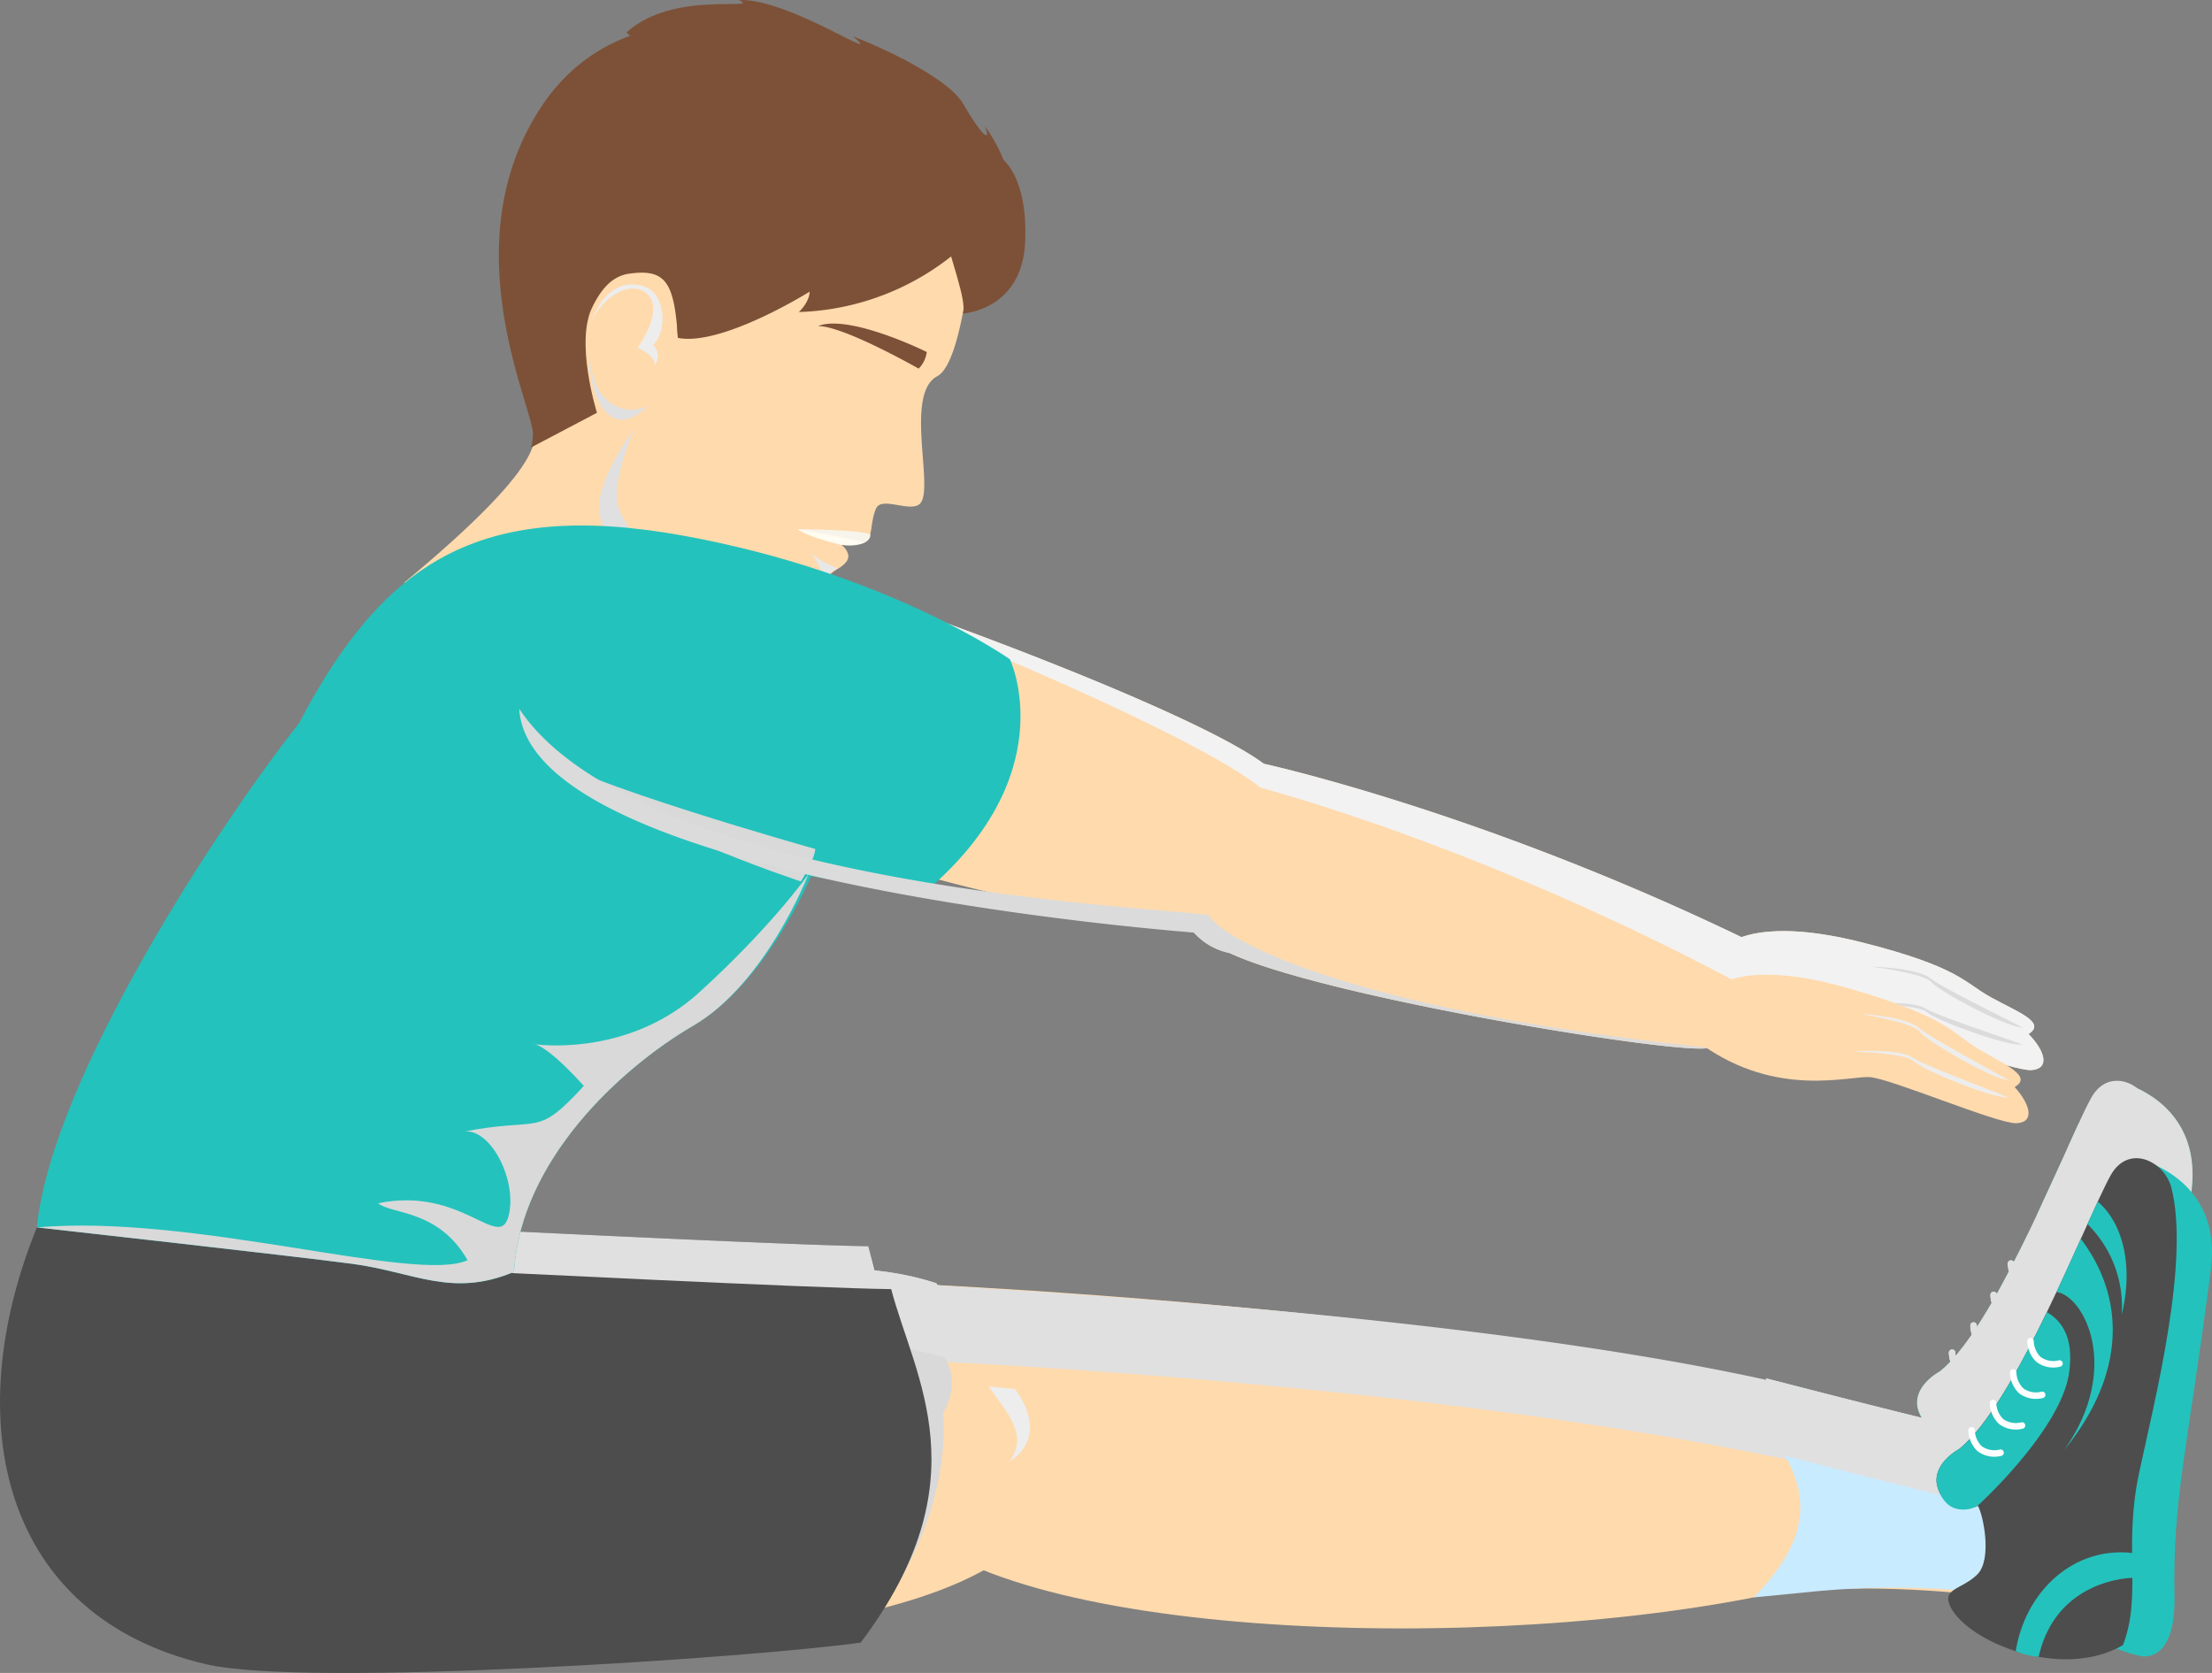 <svg xmlns="http://www.w3.org/2000/svg" width="341.311" height="258.163" viewBox="0 0 341.311 258.163">
  <rect x="0" y="0" width="341.311" height="258.163" fill="#808080" stroke="none"/>
  <g id="Grupo_508" data-name="Grupo 508" transform="translate(-751.465 -1161.156)">
    <g id="Grupo_451" data-name="Grupo 451">
      <g id="Grupo_450" data-name="Grupo 450">
        <path id="Caminho_1065" data-name="Caminho 1065" d="M847.26,1292.324l3.41-11.861c-.178-16.267,1.365-27.09,2.615-32.1,2.383,2.025,12.107,9.1,19.4,9.971,2.992-.4,4.87-5.727,6.108-7.581s2.228-1.629,3.25-2.9-.739-2.625-.739-2.625,3.039.274,3.926-.6.541-3.027,1.412-5,5.456.766,6.835-.81c2.129-2.434-2.47-16.905,2.6-19.6,4.114-2.184,5.471-21.428,5.471-21.428a6.2,6.2,0,0,0,4.064-2.4c3.484-5.146-6.821-17.233-16.872-23.082s-37.382-11.829-51.342,9.785c-12.485,19.332-4.2,40.667-3.489,46.033.592,4.448-8.868,13.625-20.115,22.974C832.7,1250.545,847.26,1292.324,847.26,1292.324Z" fill="#ffdaad"/>
      </g>
    </g>
    <path id="Caminho_1066" data-name="Caminho 1066" d="M885.741,1243.622c-1.451-.724-11.249-.817-11.249-.817a31.152,31.152,0,0,0,6.814,2.424C884.09,1245.672,885.936,1244.65,885.741,1243.622Z" fill="#f7f4eb" style="mix-blend-mode: multiply;isolation: isolate"/>
    <g id="Grupo_452" data-name="Grupo 452">
      <path id="Caminho_1067" data-name="Caminho 1067" d="M848.571,1203.384c5.627-.779,6.942,1.321,7.489,9.911.777-8.046,10.047-10.274,11.734-10.139s5.109-6.754,5.545-12.6c6.274-2.19,28.168,7.306,28.168,7.306a6.2,6.2,0,0,0,4.077-2.373c3.514-5.126-6.721-17.272-16.738-23.178s-39.86-16.08-53.945,5.453c-13.42,20.515-1.894,44.69-1.211,50.06a10.4,10.4,0,0,1-.243,2.369C841.079,1220.887,840.507,1204.5,848.571,1203.384Z" fill="#7d5137"/>
    </g>
    <g id="Grupo_453" data-name="Grupo 453">
      <path id="Caminho_1068" data-name="Caminho 1068" d="M893.215,1218.043a4.471,4.471,0,0,0,1.249-2.571s-11.939-5.921-16.787-4C881.626,1211.434,893.215,1218.043,893.215,1218.043Z" fill="#7d5137"/>
    </g>
    <path id="Caminho_1069" data-name="Caminho 1069" d="M842.9,1208.513c-2.777,5.327.675,16.343.675,16.343L833.4,1230.21s3.88-9.663,4.337-10.93S842.9,1208.513,842.9,1208.513Z" fill="#7d5137"/>
    <path id="Caminho_1070" data-name="Caminho 1070" d="M884.853,1244.885c-3.159-.849-10.361-2.08-10.361-2.08,1.5,1.026,4.237,1.783,6.814,2.424A9.543,9.543,0,0,0,884.853,1244.885Z" fill="#fffcf2" style="mix-blend-mode: multiply;isolation: isolate"/>
    <path id="Caminho_1071" data-name="Caminho 1071" d="M842.469,1215.559c-.533,4.187,2.244,15.023,9.057,8.13C848.612,1225.532,842.584,1224.077,842.469,1215.559Z" fill="#e0e0e0" style="mix-blend-mode: multiply;isolation: isolate"/>
    <path id="Caminho_1072" data-name="Caminho 1072" d="M852.247,1214.4c2.333-2.324,1.668-7.486-.74-8.743s-7.037-1.178-9.218,6.366c.861-3.86,5.942-8.093,8.924-5.595s-1.371,8.389-1.371,8.389,2.559,1,2.677,2.655A2.321,2.321,0,0,0,852.247,1214.4Z" fill="#ededed" style="mix-blend-mode: multiply;isolation: isolate"/>
    <path id="Caminho_1073" data-name="Caminho 1073" d="M905.089,1195.867c4.385-3.21,1.774-10.511-1.65-15.232,1.095,2.845-.7,1.18-3.308-3.38s-14.727-9.615-17.039-10.485c5.39,4.652-9.995-5.963-17.592-5.6,3.6,1.767-10.183-1.623-17.373,5.005C871.257,1187.232,905.089,1195.867,905.089,1195.867Z" fill="#7d5137"/>
    <path id="Caminho_1074" data-name="Caminho 1074" d="M849.32,1227.311s-3.587,8.22-2.476,11.96,6.441,9.092,6.441,9.092-1.023,4.068-1.606,8.33c-.884-6.07-1.434-7.312-1.434-7.312s-6.562-5.168-6.363-10.109S849.32,1227.311,849.32,1227.311Z" fill="#e0e0e0" style="mix-blend-mode: multiply;isolation: isolate"/>
    <path id="Caminho_1075" data-name="Caminho 1075" d="M875.954,1245.772c1.349,1.926,4.748,3.047,4.748,3.047a4.685,4.685,0,0,0-2.318,2.638C879.055,1249.053,875.954,1245.772,875.954,1245.772Z" fill="#e8e8e8" style="mix-blend-mode: multiply;isolation: isolate"/>
    <path id="Caminho_1076" data-name="Caminho 1076" d="M900.059,1199.19a39.894,39.894,0,0,1-25.328,10.116c1.776-1.767,1.653-3.139,1.653-3.139s-13.549,8.479-20.324,7.128c-.294-3.07.218-8.732.837-10.008s5.255-11.112,9.512-13.12,7.863-5.382,12.89-4.915,21.364,4.971,22.91,6.115S900.059,1199.19,900.059,1199.19Z" fill="#7d5137"/>
    <path id="Caminho_1077" data-name="Caminho 1077" d="M896.346,1193.844c1.95,8.027,4.25,13.413,3.721,15.693,0,0,9.112-.508,9.578-11.02s-3.808-13.075-3.808-13.075-8.119-2.557-8.815-1.121S896.346,1193.844,896.346,1193.844Z" fill="#7d5137"/>
    <g id="Grupo_460" data-name="Grupo 460">
      <g id="Grupo_454" data-name="Grupo 454">
        <path id="Caminho_1078" data-name="Caminho 1078" d="M1020.522,1305.935c-40.716-19.658-74.053-26.922-74.053-26.922-10.833-8.063-54.4-24.231-71.858-29.5s-30.438-1.139-32.744,10.779c-5.971,30.858,95.139,41.426,95.139,41.426a10.091,10.091,0,0,0,5.629,2.95c15.058,6.381,71.188,13.223,74.44,11.787C1020.45,1313.37,1020.522,1305.935,1020.522,1305.935Z" fill="#ffdaad"/>
      </g>
      <g id="Grupo_456" data-name="Grupo 456" style="mix-blend-mode: multiply;isolation: isolate">
        <g id="Grupo_455" data-name="Grupo 455">
          <path id="Caminho_1079" data-name="Caminho 1079" d="M939.3,1299.01c-3.168-1.016-77.579-6.588-97.653-34.178,2.64,26.869,95.361,36.889,95.361,36.889a10.091,10.091,0,0,0,5.629,2.95c15.058,6.381,71.188,13.223,74.44,11.787C958.241,1312.564,940.376,1301.6,939.3,1299.01Z" fill="#dbdbdb"/>
        </g>
      </g>
      <g id="Grupo_457" data-name="Grupo 457">
        <path id="Caminho_1080" data-name="Caminho 1080" d="M1018.89,1306.4s4.808-3.636,19.889.182,15.74,6.2,19.878,8.471,8.627,3.888,5.813,5.664c2.532,2.588,3.362,5.357.462,5.568s-19.64-6.163-22.867-6.248-14.164,3.811-26.1-4.03C1004.05,1308.05,1018.89,1306.4,1018.89,1306.4Z" fill="#ffdaad"/>
      </g>
      <g id="Grupo_458" data-name="Grupo 458" style="mix-blend-mode: multiply;isolation: isolate">
        <path id="Caminho_1081" data-name="Caminho 1081" d="M1063.212,1319.666c2.906,1.126-11.631-5.724-13.791-7.481s-9.267-1.86-9.267-1.86,8.139.973,9.366,2.419S1060.728,1319.48,1063.212,1319.666Z" fill="#ededed"/>
      </g>
      <g id="Grupo_459" data-name="Grupo 459" style="mix-blend-mode: multiply;isolation: isolate">
        <path id="Caminho_1082" data-name="Caminho 1082" d="M1063.247,1322.34c3.031.724-12.3-4.1-14.675-5.55s-9.433-.591-9.433-.591,8.195-.135,9.607,1.133S1060.761,1322.492,1063.247,1322.34Z" fill="#ededed"/>
      </g>
    </g>
    <g id="Grupo_465" data-name="Grupo 465" style="mix-blend-mode: multiply;isolation: isolate">
      <g id="Grupo_461" data-name="Grupo 461">
        <path id="Caminho_1083" data-name="Caminho 1083" d="M1018.89,1306.4s4.808-3.636,19.889.182,15.74,6.2,19.878,8.471,8.627,3.888,5.813,5.664c2.532,2.588,3.362,5.357.462,5.568s-19.64-6.163-22.867-6.248-14.164,3.811-26.1-4.03C1004.05,1308.05,1018.89,1306.4,1018.89,1306.4Z" fill="#f2f2f2"/>
      </g>
      <g id="Grupo_462" data-name="Grupo 462" style="mix-blend-mode: multiply;isolation: isolate">
        <path id="Caminho_1084" data-name="Caminho 1084" d="M1063.212,1319.666c2.906,1.126-11.631-5.724-13.791-7.481s-9.267-1.86-9.267-1.86,8.139.973,9.366,2.419S1060.728,1319.48,1063.212,1319.666Z" fill="#dbdbdb"/>
      </g>
      <g id="Grupo_463" data-name="Grupo 463" style="mix-blend-mode: multiply;isolation: isolate">
        <path id="Caminho_1085" data-name="Caminho 1085" d="M1063.247,1322.34c3.031.724-12.3-4.1-14.675-5.55s-9.433-.591-9.433-.591,8.195-.135,9.607,1.133S1060.761,1322.492,1063.247,1322.34Z" fill="#dbdbdb"/>
      </g>
      <g id="Grupo_464" data-name="Grupo 464">
        <path id="Caminho_1086" data-name="Caminho 1086" d="M1020.522,1305.935c-40.716-19.658-74.053-26.922-74.053-26.922-10.833-8.063-54.4-24.231-71.858-29.5s-30.438-1.139-32.744,10.779c-5.971,30.858,95.139,41.426,95.139,41.426a10.091,10.091,0,0,0,5.629,2.95c15.058,6.381,71.188,13.223,74.44,11.787C1020.45,1313.37,1020.522,1305.935,1020.522,1305.935Z" fill="#f2f2f2"/>
      </g>
    </g>
    <g id="Grupo_483" data-name="Grupo 483">
      <g id="Grupo_466" data-name="Grupo 466">
        <path id="Caminho_1087" data-name="Caminho 1087" d="M833.16,1357.223s74.653-7.6,78.168,17.313c2.358,16.711-25.448,36.339-99.577,27.874-48.329-5.519-7.724-37.854,3-40.829S833.16,1357.223,833.16,1357.223Z" fill="#ffdaad"/>
      </g>
      <g id="Grupo_467" data-name="Grupo 467">
        <path id="Caminho_1088" data-name="Caminho 1088" d="M887.087,1359.028s119.532,4.494,174.95,26.063c1.371,4.515-9.008,10.172-9.008,10.172s-18.767.191-33.088,3c-46.32,9.1-122.29,9.445-133.752-11.218C870.441,1358.658,887.087,1359.028,887.087,1359.028Z" fill="#ffdaad"/>
      </g>
      <path id="Caminho_1089" data-name="Caminho 1089" d="M1019.941,1398.267c2.763-.26,5.6-.534,8.573-.832,15.654-1.57,27.1-2.362,27.1-2.362s15.559-4.964,14.368-9.909c-13.775-3.088-29.642-7.067-46.073-11.318C1028.365,1381.716,1027.126,1390.811,1019.941,1398.267Z" fill="#c9ebff"/>
      <path id="Caminho_1090" data-name="Caminho 1090" d="M886.1,1402.578s9.128-17.873,7.879-35.277c3.557-2.824,2-8.1,2-8.1s-9.718-3.493-19.9-1.681C868.649,1371.888,886.1,1402.578,886.1,1402.578Z" fill="#d9d9d9" style="mix-blend-mode: multiply;isolation: isolate"/>
      <path id="Caminho_1091" data-name="Caminho 1091" d="M885.442,1353.471c-10.791-.08-65.856-2.835-65.856-2.835s-17.31-17.877-59.434-6.579c-12.213,30.022-12.111,63.657,19.328,71,15.605,3.645,83.336-1.267,100.014-3.6C898.359,1386.414,889.071,1367.231,885.442,1353.471Z" fill="#4d4d4d"/>
      <g id="Grupo_468" data-name="Grupo 468" style="mix-blend-mode: multiply;isolation: isolate">
        <path id="Caminho_1092" data-name="Caminho 1092" d="M900.984,1363.136c3.835,5.2,5.84,7.779,3.256,11.6,6.549-4.321.806-11.2.806-11.2Z" fill="#ededed"/>
      </g>
      <g id="Grupo_482" data-name="Grupo 482">
        <g id="Grupo_469" data-name="Grupo 469" style="mix-blend-mode: multiply;isolation: isolate">
          <path id="Caminho_1093" data-name="Caminho 1093" d="M1076.685,1383.583c-2.717-1.084-5.5-2.127-8.313-3.151-2.78,4.737,3,10.021,1.966,11.366-3.382,4.419-10.994,2.705-10.694,6.286h0c2.473.439,4.035.829,4.035.829S1078.122,1388.461,1076.685,1383.583Z" fill="#d9d9d9"/>
        </g>
        <g id="Grupo_481" data-name="Grupo 481">
          <g id="Grupo_470" data-name="Grupo 470">
            <path id="Caminho_1094" data-name="Caminho 1094" d="M1070.979,1400.952s1.525,2.314,7.6,3.763c1.987.474,5.551-.621,5.4-9.088-.28-15.3,1.939-22.161,5.618-50.561,1.846-14.252-11.352-17.055-11.352-17.055s.6,4.067-1.005,14.3-2.267,12.843-5.672,29.454-5.569,25.264-5.771,26.04S1070.979,1400.952,1070.979,1400.952Z" fill="#24c2bc"/>
          </g>
          <g id="Grupo_471" data-name="Grupo 471">
            <path id="Caminho_1095" data-name="Caminho 1095" d="M1049.433,1397.2c2.675,5.333,17.067,11.393,26.593,5.865,2.967-7.711.052-15.107,2.481-26.511,2.375-11.151,7.952-32.794,4.956-44.234-1.218-4.09-6.638-6.552-9.322-1.769-3.6,6.417-14.55,35.173-23.4,42.258,0,0-4.574,2.4-3.236,6.16s5.624,3.04,6.118,2.573c.807,1.225,2.316,8.307-.093,10.644S1047.981,1394.3,1049.433,1397.2Z" fill="#4d4d4d"/>
          </g>
          <g id="Grupo_472" data-name="Grupo 472">
            <path id="Caminho_1096" data-name="Caminho 1096" d="M1050.741,1372.807s-4.574,2.4-3.236,6.16c.731,2.057,1.959,3.016,3.353,3.146a4.314,4.314,0,0,0,2.765-.573s12.916-11.712,14.11-20.6c.754-5.617-1.335-8-3.425-9.254C1060.175,1359.963,1055.482,1369.012,1050.741,1372.807Z" fill="#24c2bc"/>
          </g>
          <g id="Grupo_474" data-name="Grupo 474">
            <g id="Grupo_473" data-name="Grupo 473">
              <path id="Caminho_1097" data-name="Caminho 1097" d="M1060.957,1369.185a.5.5,0,0,1-.415.48,4.291,4.291,0,0,1-3.642-.734,4.563,4.563,0,0,1-1.416-3.219.5.5,0,0,1,1,0,3.58,3.58,0,0,0,1.063,2.457,3.354,3.354,0,0,0,2.821.509.5.5,0,0,1,.579.408A.481.481,0,0,1,1060.957,1369.185Z" fill="#fff"/>
            </g>
          </g>
          <g id="Grupo_476" data-name="Grupo 476">
            <g id="Grupo_475" data-name="Grupo 475">
              <path id="Caminho_1098" data-name="Caminho 1098" d="M1057.647,1373.382a.5.5,0,0,1-.415.48,4.294,4.294,0,0,1-3.643-.734,4.556,4.556,0,0,1-1.415-3.219.5.5,0,0,1,1,0,3.577,3.577,0,0,0,1.062,2.457,3.358,3.358,0,0,0,2.821.51.5.5,0,0,1,.58.407A.489.489,0,0,1,1057.647,1373.382Z" fill="#fff"/>
            </g>
          </g>
          <g id="Grupo_478" data-name="Grupo 478">
            <g id="Grupo_477" data-name="Grupo 477">
              <path id="Caminho_1099" data-name="Caminho 1099" d="M1064.062,1364.455a.5.5,0,0,1-.415.479,4.291,4.291,0,0,1-3.642-.733,4.559,4.559,0,0,1-1.416-3.219.5.5,0,1,1,1,0h0a3.586,3.586,0,0,0,1.063,2.458,3.361,3.361,0,0,0,2.822.509.5.5,0,0,1,.579.408A.484.484,0,0,1,1064.062,1364.455Z" fill="#fff"/>
            </g>
          </g>
          <g id="Grupo_480" data-name="Grupo 480">
            <g id="Grupo_479" data-name="Grupo 479">
              <path id="Caminho_1100" data-name="Caminho 1100" d="M1066.737,1359.617a.5.5,0,0,1-.415.479,4.29,4.29,0,0,1-3.643-.734,4.554,4.554,0,0,1-1.415-3.218.513.513,0,0,1,.5-.5.5.5,0,0,1,.5.5,3.58,3.58,0,0,0,1.062,2.458,3.358,3.358,0,0,0,2.821.509.5.5,0,0,1,.587.508Z" fill="#fff"/>
            </g>
          </g>
        </g>
        <path id="Caminho_1101" data-name="Caminho 1101" d="M1065.772,1348.569c4.241.556,10.087,11.766,1.215,24.362,9.631-11.841,9.355-23.592,2.544-32.562C1068.5,1342.658,1065.772,1348.569,1065.772,1348.569Z" fill="#24c2bc"/>
        <path id="Caminho_1102" data-name="Caminho 1102" d="M1059.486,1404c1.475-9.234,8.924-16.168,17.955-15.15,1.731,2.755.041,3.839.041,3.839s-11.748.066-14.459,12.185A11.679,11.679,0,0,1,1059.486,1404Z" fill="#24c2bc"/>
        <path id="Caminho_1103" data-name="Caminho 1103" d="M1070.555,1338.1a17.894,17.894,0,0,1,5.281,13.96c1.726-6.984.479-13.839-3.7-17.443C1071.656,1335.668,1070.555,1338.1,1070.555,1338.1Z" fill="#24c2bc"/>
      </g>
    </g>
    <path id="Caminho_1104" data-name="Caminho 1104" d="M1074.141,1330.549c-.521.928-1.2,2.335-2,4.065h0l-.076.165c-.452.979-.943,2.062-1.467,3.225l-.043.093h0l-1.025,2.273h0c-.961,2.126-3.376,7.368-3.716,8.106-.858,1.825-1.749,3.677-2.665,5.513q-.486.96-.98,1.922a.471.471,0,0,0-.405-.268.513.513,0,0,0-.5.5,4.951,4.951,0,0,0,.177,1.171c-.627,1.2-1.262,2.38-1.905,3.533a.479.479,0,0,0-.446-.367.5.5,0,0,0-.5.5,4.949,4.949,0,0,0,.184,1.2c-.755,1.3-1.515,2.544-2.274,3.7-.009-.1-.012-.171-.012-.177a.5.5,0,0,0-1,0,5.184,5.184,0,0,0,.231,1.345,39.557,39.557,0,0,1-2.495,3.286,3.843,3.843,0,0,1-.044-.435.5.5,0,0,0-1,0,5.149,5.149,0,0,0,.232,1.343,16.669,16.669,0,0,1-1.665,1.555s-4.574,2.4-3.236,6.16a6.681,6.681,0,0,0,.465.98q-5.7-1.408-11.625-2.913c-.235-.061-.472-.12-.708-.18q-5.793-1.473-11.723-3.008c.05.089.09.18.139.27-43.025-9.466-107.117-13.323-127.6-14.578-.142-.049-.286-.095-.429-.143-.029-.12-.05-.194-.05-.194a43.942,43.942,0,0,0-8.917-1.919c-.213-.033-.425-.073-.639-.106-.34-1.309-.672-2.55-.977-3.705-10.791-.08-65.856-2.835-65.856-2.835s-17.31-17.877-59.434-6.579c-12.213,30.022-12.111,63.657,19.328,71,15.605,3.645,82.758,1.42,99.436-.917,3.738-4.962,5.156-6.629,7.063-11.512a48.552,48.552,0,0,0,14.5-4.845c23.877,9.346,83.356,7.574,119.46.483,2.763-.26,5.6-.534,8.573-.832,8.5-.852,15.744-1.474,20.606-1.865a2.3,2.3,0,0,0,.313,1.628c1.277,2.547,5.239,5.247,10.056,6.784l0,.015a11.656,11.656,0,0,0,3.537.873l.005-.017a19.781,19.781,0,0,0,11.958-1.279,23.852,23.852,0,0,0,3.591,1.141c1.987.474,5.551-.621,5.4-9.088-.28-15.3,1.939-22.161,5.618-50.561,1.266-9.773-4.542-14.161-8.318-15.954C1079.1,1327.4,1075.978,1327.274,1074.141,1330.549Z" fill="#e0e0e0" style="mix-blend-mode: multiply;isolation: isolate"/>
    <g id="Grupo_484" data-name="Grupo 484">
      <path id="Caminho_1105" data-name="Caminho 1105" d="M836.168,1369.182s74.653-7.6,78.168,17.312c2.357,16.712-25.169,30.474-99.578,27.875-48.612-1.7-7.723-37.854,3.005-40.83S836.168,1369.182,836.168,1369.182Z" fill="#ffdaad"/>
    </g>
    <g id="Grupo_485" data-name="Grupo 485">
      <path id="Caminho_1106" data-name="Caminho 1106" d="M890.095,1370.986s119.531,4.495,174.95,26.064c1.371,4.514-9.008,10.172-9.008,10.172s-19.622-2.384-33.943.429c-46.32,9.1-121.99,5.824-133.451-14.839C872.9,1364.422,890.095,1370.986,890.095,1370.986Z" fill="#ffdaad"/>
    </g>
    <path id="Caminho_1107" data-name="Caminho 1107" d="M1022.094,1407.651c2.762-.26,5.6-.534,8.572-.831a127.661,127.661,0,0,1,27.961.211s15.559-4.964,14.368-9.908c-13.775-3.088-29.643-7.068-46.073-11.318C1031.372,1393.675,1029.279,1400.195,1022.094,1407.651Z" fill="#c9ebff"/>
    <path id="Caminho_1108" data-name="Caminho 1108" d="M885.846,1411.911s12.388-15.247,11.139-32.652c2.9-5.094.235-8.594.235-8.594a37.542,37.542,0,0,0-18.141-1.186C871.656,1383.847,885.846,1411.911,885.846,1411.911Z" fill="#d9d9d9" style="mix-blend-mode: multiply;isolation: isolate"/>
    <g id="Grupo_486" data-name="Grupo 486">
      <path id="Caminho_1109" data-name="Caminho 1109" d="M1018.974,1312.456c-39.936-21.2-72.971-29.728-72.971-29.728-10.518-8.471-53.438-26.289-70.68-32.218s-30.373-2.3-33.132,9.521c-7.145,30.608,93.489,45.027,93.489,45.027a10.091,10.091,0,0,0,5.512,3.163c14.8,6.951,70.632,15.93,73.936,14.62C1018.619,1319.883,1018.974,1312.456,1018.974,1312.456Z" fill="#ffdaad"/>
    </g>
    <g id="Grupo_487" data-name="Grupo 487">
      <path id="Caminho_1110" data-name="Caminho 1110" d="M1017.326,1312.858s4.943-3.45,19.867.941,15.492,6.8,19.54,9.223,8.473,4.214,5.593,5.882c2.431,2.682,3.155,5.481.249,5.581s-19.391-6.908-22.612-7.116-14.3,3.268-25.927-5.023C1002.433,1313.941,1017.326,1312.858,1017.326,1312.858Z" fill="#ffdaad"/>
    </g>
    <g id="Grupo_488" data-name="Grupo 488" style="mix-blend-mode: multiply;isolation: isolate">
      <path id="Caminho_1111" data-name="Caminho 1111" d="M1061.109,1327.807c2.86,1.236-11.4-6.164-13.5-8s-9.189-2.212-9.189-2.212,8.1,1.283,9.268,2.776S1058.634,1327.526,1061.109,1327.807Z" fill="#ededed"/>
    </g>
    <g id="Grupo_489" data-name="Grupo 489" style="mix-blend-mode: multiply;isolation: isolate">
      <path id="Caminho_1112" data-name="Caminho 1112" d="M1061.042,1330.48c3,.839-12.132-4.567-14.453-6.106s-9.4-.95-9.4-.95,8.195.177,9.558,1.5S1058.552,1330.537,1061.042,1330.48Z" fill="#ededed"/>
    </g>
    <path id="Caminho_1113" data-name="Caminho 1113" d="M888.973,1360.084c-10.791-.08-65.856-2.834-65.856-2.834s-23.834-17.99-65.958-6.692c-12.213,30.023-5.343,60.069,26.1,67.413,15.606,3.645,84.335-1,101.013-3.34C903.134,1389.591,892.6,1373.844,888.973,1360.084Z" fill="#4d4d4d"/>
    <path id="Caminho_1114" data-name="Caminho 1114" d="M757.159,1350.558c2.271-23.2,28.825-63.152,40.428-77.767,12.915-24.658,27.68-34.7,59.278-28.979S907.3,1262.9,907.3,1262.9s8.685,18.212-14.065,36.712c-4.75-1.38-16.625-3.25-16.625-3.25s-6.865,16.476-18.176,23.08-26.631,20.817-27.665,37.99c-9.592,4.029-15.433.012-24.99-1.252S757.159,1350.558,757.159,1350.558Z" fill="#24c2bc"/>
    <path id="Caminho_1115" data-name="Caminho 1115" d="M877.253,1292.165s-37.419-10.5-42.872-15.136c12.809,11.126,40.657,20.141,40.657,20.141S877.19,1293.786,877.253,1292.165Z" fill="#d9d9d9" style="mix-blend-mode: multiply;isolation: isolate"/>
    <g id="Grupo_490" data-name="Grupo 490" style="mix-blend-mode: multiply;isolation: isolate">
      <path id="Caminho_1116" data-name="Caminho 1116" d="M833.652,1322.263s.169.023.416.052A.883.883,0,0,0,833.652,1322.263Z" fill="#d9d9d9"/>
      <path id="Caminho_1117" data-name="Caminho 1117" d="M830.765,1357.428c1.034-17.173,16.353-31.386,27.665-37.99s17.765-23.363,17.765-23.363-5.535,7.935-16.823,18.205c-10.21,9.29-22.956,8.307-25.3,8.035.793.227,2.875,1.331,7.483,6.409-7.587,8.226-6.36,4.627-18.855,7.123,4.266-1.113,8.681,7.413,7.234,12.959s-7.173-4.64-20.123-1.97c2.019,1.729,9.318.912,13.8,8.788-7.977,3.629-42.173-7.192-66.445-5.066,0,0,39.06,4.354,48.616,5.618S821.173,1361.457,830.765,1357.428Z" fill="#d9d9d9"/>
    </g>
    <g id="Grupo_491" data-name="Grupo 491" style="mix-blend-mode: multiply;isolation: isolate">
      <path id="Caminho_1118" data-name="Caminho 1118" d="M903.991,1375.095c3.836,5.2,5.841,7.778,3.257,11.6,6.549-4.322.806-11.2.806-11.2Z" fill="#ededed"/>
    </g>
    <g id="Grupo_505" data-name="Grupo 505">
      <g id="Grupo_492" data-name="Grupo 492" style="mix-blend-mode: multiply;isolation: isolate">
        <path id="Caminho_1119" data-name="Caminho 1119" d="M1079.692,1395.541c-2.716-1.083-5.5-2.127-8.312-3.151-2.78,4.737,3,10.021,1.966,11.367-3.382,4.418-10.994,2.7-10.695,6.285h0c2.474.438,4.036.828,4.036.828S1081.13,1400.42,1079.692,1395.541Z" fill="#d9d9d9"/>
      </g>
      <g id="Grupo_504" data-name="Grupo 504">
        <g id="Grupo_493" data-name="Grupo 493">
          <path id="Caminho_1120" data-name="Caminho 1120" d="M1073.987,1412.91s1.525,2.314,7.6,3.763c1.987.474,5.551-.62,5.4-9.088-.281-15.3,1.939-22.16,5.618-50.56,1.846-14.252-11.353-17.055-11.353-17.055s.6,4.067-1,14.3-2.267,12.843-5.673,29.453-5.569,25.265-5.771,26.04S1073.987,1412.91,1073.987,1412.91Z" fill="#24c2bc"/>
        </g>
        <g id="Grupo_494" data-name="Grupo 494">
          <path id="Caminho_1121" data-name="Caminho 1121" d="M1052.44,1409.157c2.675,5.333,17.068,11.393,26.594,5.865,2.967-7.711.051-15.107,2.481-26.512,2.375-11.15,7.952-32.793,4.955-44.234-1.217-4.09-6.638-6.552-9.322-1.769-3.6,6.417-14.549,35.173-23.4,42.259,0,0-4.574,2.4-3.236,6.159s5.624,3.041,6.118,2.574c.807,1.224,2.316,8.307-.093,10.644S1050.988,1406.262,1052.44,1409.157Z" fill="#4d4d4d"/>
        </g>
        <g id="Grupo_495" data-name="Grupo 495">
          <path id="Caminho_1122" data-name="Caminho 1122" d="M1053.749,1384.766s-4.574,2.4-3.236,6.159c.731,2.057,1.958,3.016,3.353,3.147a4.315,4.315,0,0,0,2.765-.573s12.916-11.713,14.109-20.6c.754-5.618-1.335-8-3.424-9.255C1063.183,1371.922,1058.489,1380.97,1053.749,1384.766Z" fill="#24c2bc"/>
        </g>
        <g id="Grupo_497" data-name="Grupo 497">
          <g id="Grupo_496" data-name="Grupo 496">
            <path id="Caminho_1123" data-name="Caminho 1123" d="M1063.965,1381.144a.5.5,0,0,1-.415.479,4.291,4.291,0,0,1-3.643-.734,4.552,4.552,0,0,1-1.415-3.218.5.5,0,0,1,1,0,3.577,3.577,0,0,0,1.063,2.458,3.356,3.356,0,0,0,2.82.509.5.5,0,0,1,.58.408A.485.485,0,0,1,1063.965,1381.144Z" fill="#fff"/>
          </g>
        </g>
        <g id="Grupo_499" data-name="Grupo 499">
          <g id="Grupo_498" data-name="Grupo 498">
            <path id="Caminho_1124" data-name="Caminho 1124" d="M1060.654,1385.341a.5.5,0,0,1-.415.479,4.292,4.292,0,0,1-3.642-.733,4.555,4.555,0,0,1-1.415-3.219.5.5,0,1,1,1,0,3.582,3.582,0,0,0,1.063,2.458,3.358,3.358,0,0,0,2.821.509.5.5,0,0,1,.579.408A.484.484,0,0,1,1060.654,1385.341Z" fill="#fff"/>
          </g>
        </g>
        <g id="Grupo_501" data-name="Grupo 501">
          <g id="Grupo_500" data-name="Grupo 500">
            <path id="Caminho_1125" data-name="Caminho 1125" d="M1067.07,1376.413a.5.5,0,0,1-.415.48,4.29,4.29,0,0,1-3.643-.734,4.555,4.555,0,0,1-1.415-3.219.5.5,0,0,1,1,0h0a3.584,3.584,0,0,0,1.063,2.458,3.355,3.355,0,0,0,2.821.51.5.5,0,0,1,.58.407A.558.558,0,0,1,1067.07,1376.413Z" fill="#fff"/>
          </g>
        </g>
        <g id="Grupo_503" data-name="Grupo 503">
          <g id="Grupo_502" data-name="Grupo 502">
            <path id="Caminho_1126" data-name="Caminho 1126" d="M1069.744,1371.575a.5.5,0,0,1-.415.479,4.288,4.288,0,0,1-3.642-.733,4.555,4.555,0,0,1-1.415-3.219.512.512,0,0,1,.5-.5.5.5,0,0,1,.5.5,3.581,3.581,0,0,0,1.063,2.457,3.354,3.354,0,0,0,2.821.509.5.5,0,0,1,.579.408A.489.489,0,0,1,1069.744,1371.575Z" fill="#fff"/>
          </g>
        </g>
      </g>
      <path id="Caminho_1127" data-name="Caminho 1127" d="M1068.78,1360.528c4.24.555,10.087,11.765,1.215,24.361,9.631-11.841,9.354-23.591,2.544-32.562C1071.5,1354.617,1068.78,1360.528,1068.78,1360.528Z" fill="#24c2bc"/>
      <path id="Caminho_1128" data-name="Caminho 1128" d="M1062.493,1415.955c1.476-9.234,8.925-16.168,17.955-15.15,1.731,2.756.042,3.839.042,3.839s-11.748.066-14.459,12.185A11.686,11.686,0,0,1,1062.493,1415.955Z" fill="#24c2bc"/>
      <path id="Caminho_1129" data-name="Caminho 1129" d="M1073.563,1350.055a17.891,17.891,0,0,1,5.281,13.959c1.725-6.983.478-13.838-3.7-17.442C1074.664,1347.627,1073.563,1350.055,1073.563,1350.055Z" fill="#24c2bc"/>
    </g>
    <g id="Grupo_507" data-name="Grupo 507" style="mix-blend-mode: multiply;isolation: isolate">
      <g id="Grupo_506" data-name="Grupo 506">
        <path id="Caminho_1130" data-name="Caminho 1130" d="M938.074,1302.437c-3.127-1.137-87.484-3.55-106.489-31.886,1.612,26.95,104.095,34.507,104.095,34.507a10.091,10.091,0,0,0,5.512,3.163c14.8,6.951,70.632,15.93,73.936,14.62C956.486,1316.7,939.052,1305.064,938.074,1302.437Z" fill="#dbdbdb"/>
      </g>
    </g>
  </g>
</svg>
